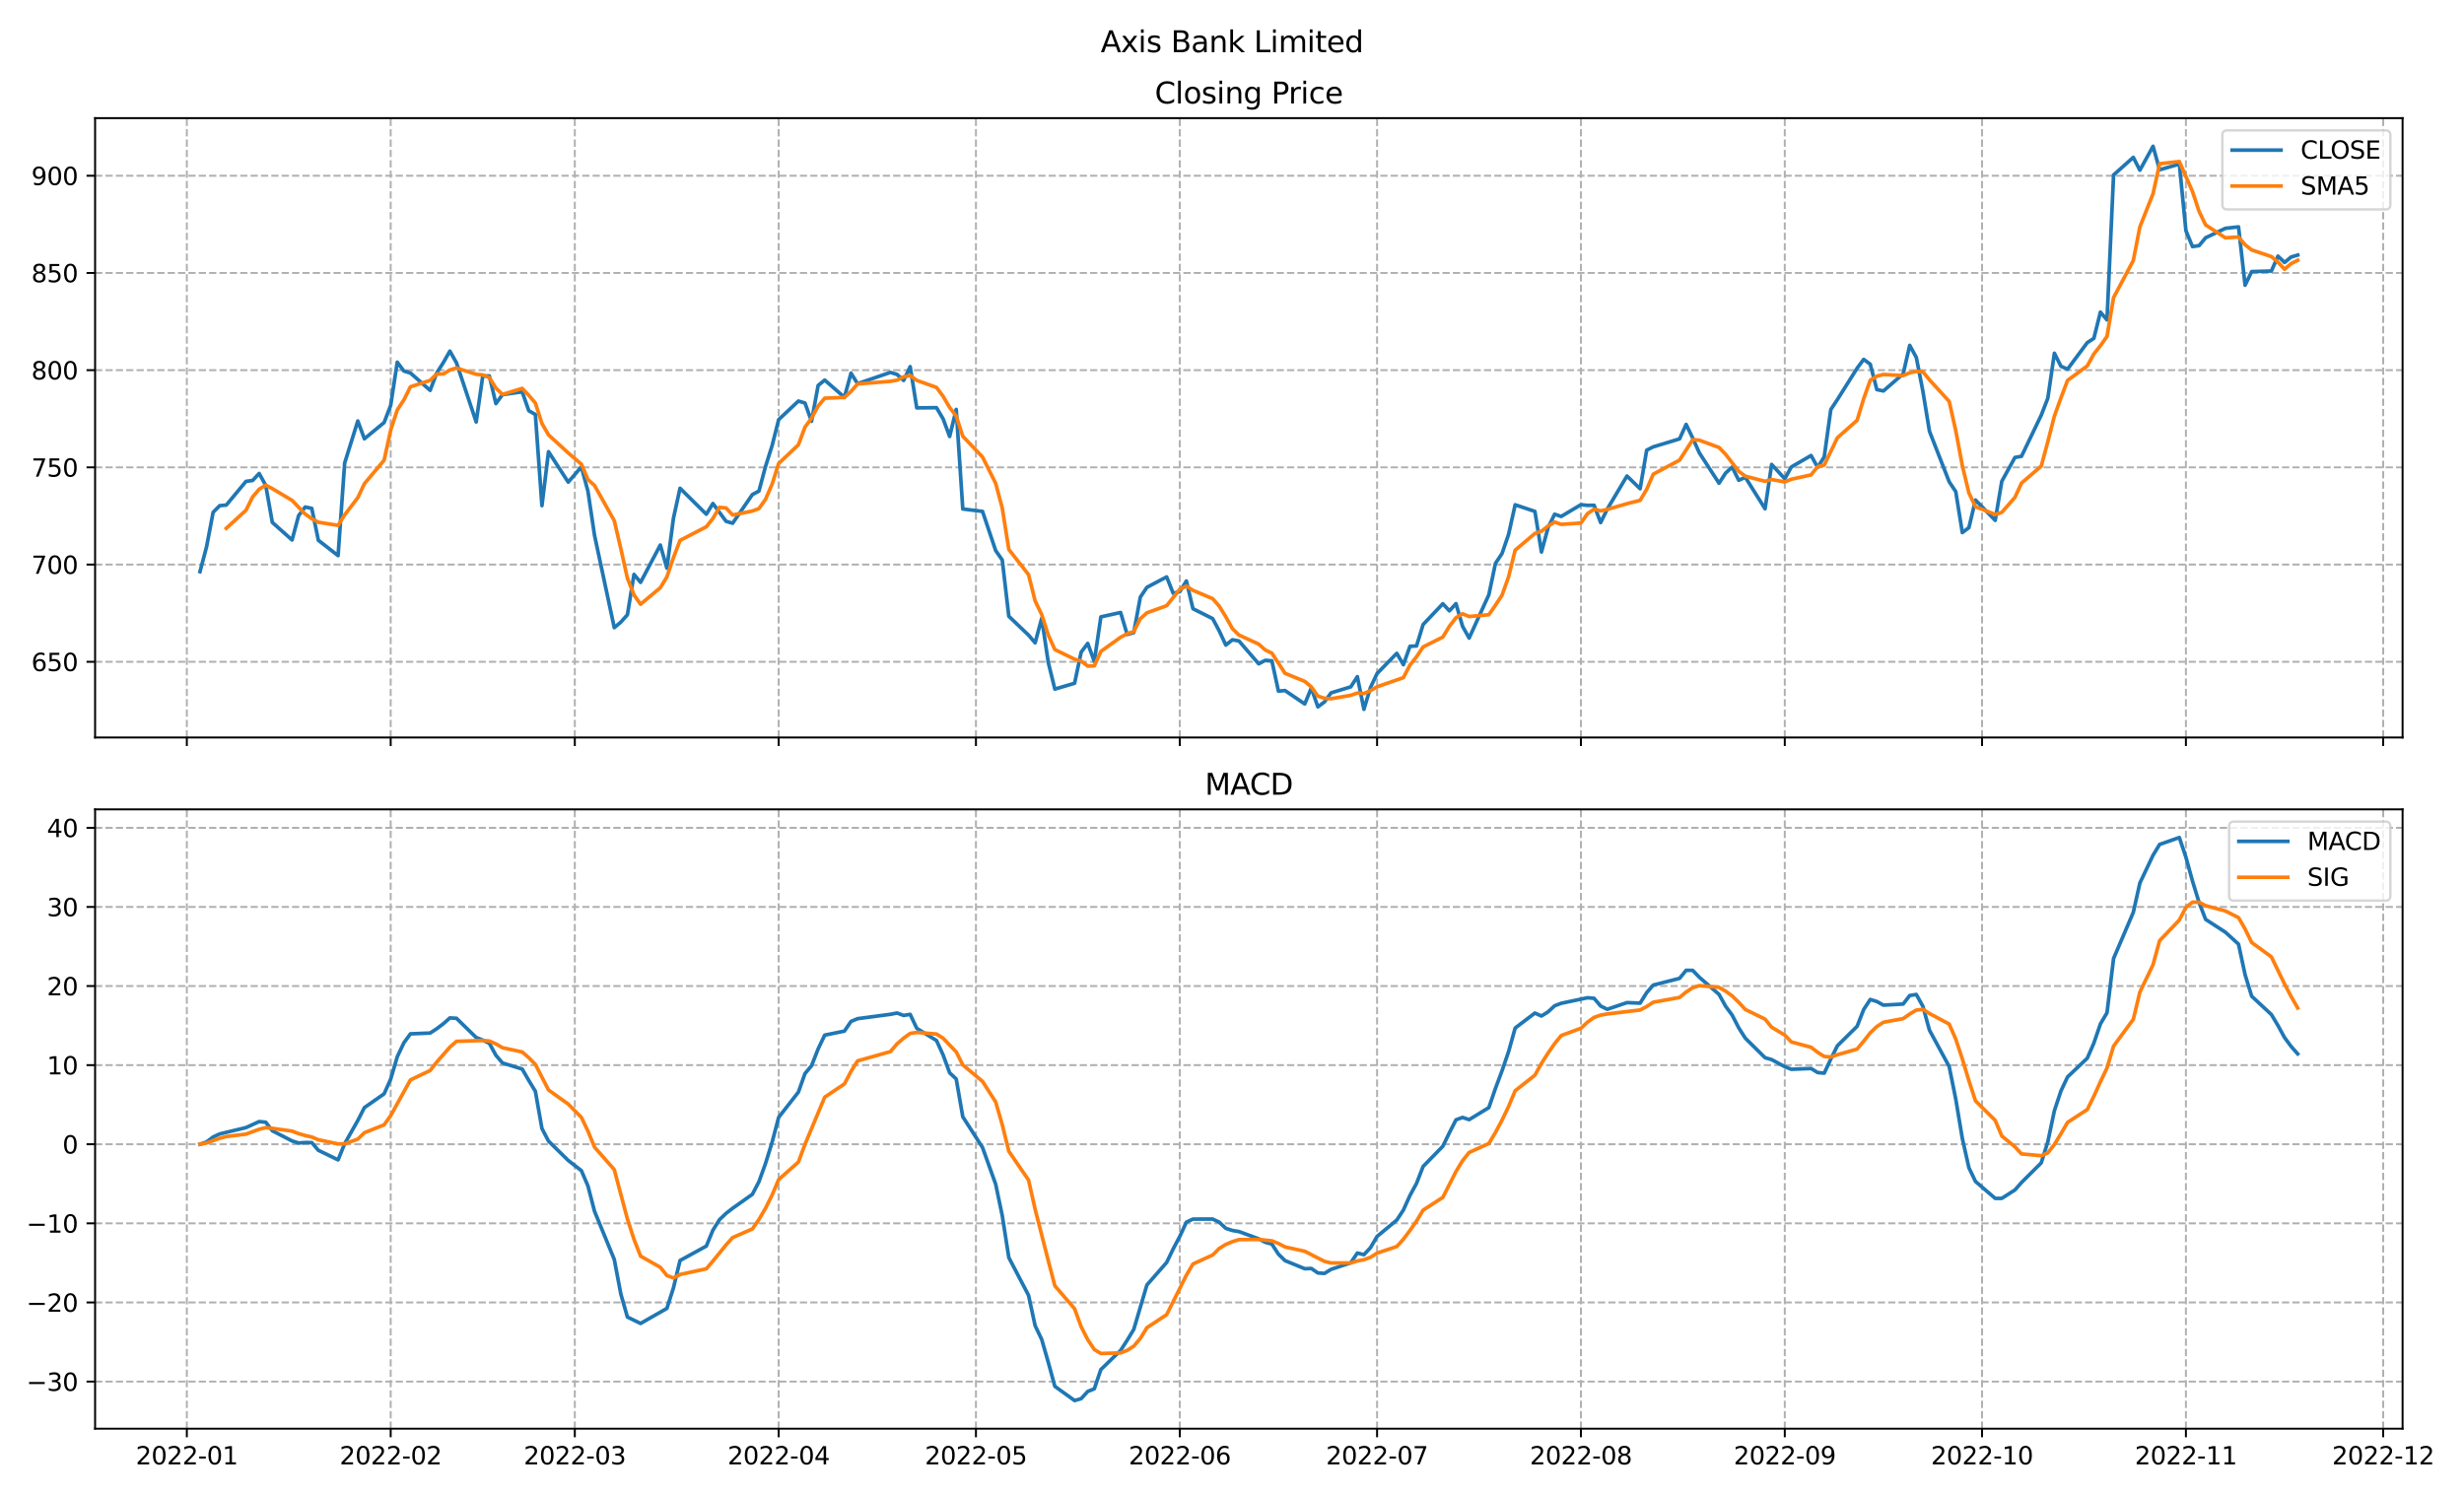 <?xml version="1.0" encoding="utf-8" standalone="no"?>
<!DOCTYPE svg PUBLIC "-//W3C//DTD SVG 1.1//EN"
  "http://www.w3.org/Graphics/SVG/1.1/DTD/svg11.dtd">
<svg xmlns:xlink="http://www.w3.org/1999/xlink" width="1008pt" height="612pt" viewBox="0 0 1008 612" xmlns="http://www.w3.org/2000/svg" version="1.1">
 <defs>
  <style type="text/css">*{stroke-linejoin: round; stroke-linecap: butt}</style>
 </defs>
 <g id="figure_1">
  <g id="patch_1">
   <path d="M 0 612 
L 1008 612 
L 1008 0 
L 0 0 
z
" style="fill: #ffffff"/>
  </g>
  <g id="axes_1">
   <g id="patch_2">
    <path d="M 38.905 301.718 
L 982.876 301.718 
L 982.876 48.332 
L 38.905 48.332 
z
" style="fill: #ffffff"/>
   </g>
   <g id="matplotlib.axis_1">
    <g id="xtick_1">
     <g id="line2d_1">
      <path d="M 76.432 301.718 
L 76.432 48.332 
" clip-path="url(#pdb7f258f68)" style="fill: none; stroke-dasharray: 2.96,1.28; stroke-dashoffset: 0; stroke: #b0b0b0; stroke-width: 0.8"/>
     </g>
     <g id="line2d_2">
      <defs>
       <path id="m02fe1608f6" d="M 0 0 
L 0 3.5 
" style="stroke: #000000; stroke-width: 0.8"/>
      </defs>
      <g>
       <use xlink:href="#m02fe1608f6" x="76.432" y="301.718" style="stroke: #000000; stroke-width: 0.8"/>
      </g>
     </g>
    </g>
    <g id="xtick_2">
     <g id="line2d_3">
      <path d="M 159.827 301.718 
L 159.827 48.332 
" clip-path="url(#pdb7f258f68)" style="fill: none; stroke-dasharray: 2.96,1.28; stroke-dashoffset: 0; stroke: #b0b0b0; stroke-width: 0.8"/>
     </g>
     <g id="line2d_4">
      <g>
       <use xlink:href="#m02fe1608f6" x="159.827" y="301.718" style="stroke: #000000; stroke-width: 0.8"/>
      </g>
     </g>
    </g>
    <g id="xtick_3">
     <g id="line2d_5">
      <path d="M 235.151 301.718 
L 235.151 48.332 
" clip-path="url(#pdb7f258f68)" style="fill: none; stroke-dasharray: 2.96,1.28; stroke-dashoffset: 0; stroke: #b0b0b0; stroke-width: 0.8"/>
     </g>
     <g id="line2d_6">
      <g>
       <use xlink:href="#m02fe1608f6" x="235.151" y="301.718" style="stroke: #000000; stroke-width: 0.8"/>
      </g>
     </g>
    </g>
    <g id="xtick_4">
     <g id="line2d_7">
      <path d="M 318.545 301.718 
L 318.545 48.332 
" clip-path="url(#pdb7f258f68)" style="fill: none; stroke-dasharray: 2.96,1.28; stroke-dashoffset: 0; stroke: #b0b0b0; stroke-width: 0.8"/>
     </g>
     <g id="line2d_8">
      <g>
       <use xlink:href="#m02fe1608f6" x="318.545" y="301.718" style="stroke: #000000; stroke-width: 0.8"/>
      </g>
     </g>
    </g>
    <g id="xtick_5">
     <g id="line2d_9">
      <path d="M 399.249 301.718 
L 399.249 48.332 
" clip-path="url(#pdb7f258f68)" style="fill: none; stroke-dasharray: 2.96,1.28; stroke-dashoffset: 0; stroke: #b0b0b0; stroke-width: 0.8"/>
     </g>
     <g id="line2d_10">
      <g>
       <use xlink:href="#m02fe1608f6" x="399.249" y="301.718" style="stroke: #000000; stroke-width: 0.8"/>
      </g>
     </g>
    </g>
    <g id="xtick_6">
     <g id="line2d_11">
      <path d="M 482.644 301.718 
L 482.644 48.332 
" clip-path="url(#pdb7f258f68)" style="fill: none; stroke-dasharray: 2.96,1.28; stroke-dashoffset: 0; stroke: #b0b0b0; stroke-width: 0.8"/>
     </g>
     <g id="line2d_12">
      <g>
       <use xlink:href="#m02fe1608f6" x="482.644" y="301.718" style="stroke: #000000; stroke-width: 0.8"/>
      </g>
     </g>
    </g>
    <g id="xtick_7">
     <g id="line2d_13">
      <path d="M 563.348 301.718 
L 563.348 48.332 
" clip-path="url(#pdb7f258f68)" style="fill: none; stroke-dasharray: 2.96,1.28; stroke-dashoffset: 0; stroke: #b0b0b0; stroke-width: 0.8"/>
     </g>
     <g id="line2d_14">
      <g>
       <use xlink:href="#m02fe1608f6" x="563.348" y="301.718" style="stroke: #000000; stroke-width: 0.8"/>
      </g>
     </g>
    </g>
    <g id="xtick_8">
     <g id="line2d_15">
      <path d="M 646.743 301.718 
L 646.743 48.332 
" clip-path="url(#pdb7f258f68)" style="fill: none; stroke-dasharray: 2.96,1.28; stroke-dashoffset: 0; stroke: #b0b0b0; stroke-width: 0.8"/>
     </g>
     <g id="line2d_16">
      <g>
       <use xlink:href="#m02fe1608f6" x="646.743" y="301.718" style="stroke: #000000; stroke-width: 0.8"/>
      </g>
     </g>
    </g>
    <g id="xtick_9">
     <g id="line2d_17">
      <path d="M 730.137 301.718 
L 730.137 48.332 
" clip-path="url(#pdb7f258f68)" style="fill: none; stroke-dasharray: 2.96,1.28; stroke-dashoffset: 0; stroke: #b0b0b0; stroke-width: 0.8"/>
     </g>
     <g id="line2d_18">
      <g>
       <use xlink:href="#m02fe1608f6" x="730.137" y="301.718" style="stroke: #000000; stroke-width: 0.8"/>
      </g>
     </g>
    </g>
    <g id="xtick_10">
     <g id="line2d_19">
      <path d="M 810.841 301.718 
L 810.841 48.332 
" clip-path="url(#pdb7f258f68)" style="fill: none; stroke-dasharray: 2.96,1.28; stroke-dashoffset: 0; stroke: #b0b0b0; stroke-width: 0.8"/>
     </g>
     <g id="line2d_20">
      <g>
       <use xlink:href="#m02fe1608f6" x="810.841" y="301.718" style="stroke: #000000; stroke-width: 0.8"/>
      </g>
     </g>
    </g>
    <g id="xtick_11">
     <g id="line2d_21">
      <path d="M 894.236 301.718 
L 894.236 48.332 
" clip-path="url(#pdb7f258f68)" style="fill: none; stroke-dasharray: 2.96,1.28; stroke-dashoffset: 0; stroke: #b0b0b0; stroke-width: 0.8"/>
     </g>
     <g id="line2d_22">
      <g>
       <use xlink:href="#m02fe1608f6" x="894.236" y="301.718" style="stroke: #000000; stroke-width: 0.8"/>
      </g>
     </g>
    </g>
    <g id="xtick_12">
     <g id="line2d_23">
      <path d="M 974.94 301.718 
L 974.94 48.332 
" clip-path="url(#pdb7f258f68)" style="fill: none; stroke-dasharray: 2.96,1.28; stroke-dashoffset: 0; stroke: #b0b0b0; stroke-width: 0.8"/>
     </g>
     <g id="line2d_24">
      <g>
       <use xlink:href="#m02fe1608f6" x="974.94" y="301.718" style="stroke: #000000; stroke-width: 0.8"/>
      </g>
     </g>
    </g>
   </g>
   <g id="matplotlib.axis_2">
    <g id="ytick_1">
     <g id="line2d_25">
      <path d="M 38.905 270.752 
L 982.876 270.752 
" clip-path="url(#pdb7f258f68)" style="fill: none; stroke-dasharray: 2.96,1.28; stroke-dashoffset: 0; stroke: #b0b0b0; stroke-width: 0.8"/>
     </g>
     <g id="line2d_26">
      <defs>
       <path id="mdc6619e508" d="M 0 0 
L -3.5 0 
" style="stroke: #000000; stroke-width: 0.8"/>
      </defs>
      <g>
       <use xlink:href="#mdc6619e508" x="38.905" y="270.752" style="stroke: #000000; stroke-width: 0.8"/>
      </g>
     </g>
     <g id="text_1">
      <!-- 650 -->
      <g transform="translate(12.817 274.552)scale(0.1 -0.1)">
       <defs>
        <path id="DejaVuSans-36" d="M 2113 2584 
Q 1688 2584 1439 2293 
Q 1191 2003 1191 1497 
Q 1191 994 1439 701 
Q 1688 409 2113 409 
Q 2538 409 2786 701 
Q 3034 994 3034 1497 
Q 3034 2003 2786 2293 
Q 2538 2584 2113 2584 
z
M 3366 4563 
L 3366 3988 
Q 3128 4100 2886 4159 
Q 2644 4219 2406 4219 
Q 1781 4219 1451 3797 
Q 1122 3375 1075 2522 
Q 1259 2794 1537 2939 
Q 1816 3084 2150 3084 
Q 2853 3084 3261 2657 
Q 3669 2231 3669 1497 
Q 3669 778 3244 343 
Q 2819 -91 2113 -91 
Q 1303 -91 875 529 
Q 447 1150 447 2328 
Q 447 3434 972 4092 
Q 1497 4750 2381 4750 
Q 2619 4750 2861 4703 
Q 3103 4656 3366 4563 
z
" transform="scale(0.016)"/>
        <path id="DejaVuSans-35" d="M 691 4666 
L 3169 4666 
L 3169 4134 
L 1269 4134 
L 1269 2991 
Q 1406 3038 1543 3061 
Q 1681 3084 1819 3084 
Q 2600 3084 3056 2656 
Q 3513 2228 3513 1497 
Q 3513 744 3044 326 
Q 2575 -91 1722 -91 
Q 1428 -91 1123 -41 
Q 819 9 494 109 
L 494 744 
Q 775 591 1075 516 
Q 1375 441 1709 441 
Q 2250 441 2565 725 
Q 2881 1009 2881 1497 
Q 2881 1984 2565 2268 
Q 2250 2553 1709 2553 
Q 1456 2553 1204 2497 
Q 953 2441 691 2322 
L 691 4666 
z
" transform="scale(0.016)"/>
        <path id="DejaVuSans-30" d="M 2034 4250 
Q 1547 4250 1301 3770 
Q 1056 3291 1056 2328 
Q 1056 1369 1301 889 
Q 1547 409 2034 409 
Q 2525 409 2770 889 
Q 3016 1369 3016 2328 
Q 3016 3291 2770 3770 
Q 2525 4250 2034 4250 
z
M 2034 4750 
Q 2819 4750 3233 4129 
Q 3647 3509 3647 2328 
Q 3647 1150 3233 529 
Q 2819 -91 2034 -91 
Q 1250 -91 836 529 
Q 422 1150 422 2328 
Q 422 3509 836 4129 
Q 1250 4750 2034 4750 
z
" transform="scale(0.016)"/>
       </defs>
       <use xlink:href="#DejaVuSans-36"/>
       <use xlink:href="#DejaVuSans-35" x="63.623"/>
       <use xlink:href="#DejaVuSans-30" x="127.246"/>
      </g>
     </g>
    </g>
    <g id="ytick_2">
     <g id="line2d_27">
      <path d="M 38.905 230.982 
L 982.876 230.982 
" clip-path="url(#pdb7f258f68)" style="fill: none; stroke-dasharray: 2.96,1.28; stroke-dashoffset: 0; stroke: #b0b0b0; stroke-width: 0.8"/>
     </g>
     <g id="line2d_28">
      <g>
       <use xlink:href="#mdc6619e508" x="38.905" y="230.982" style="stroke: #000000; stroke-width: 0.8"/>
      </g>
     </g>
     <g id="text_2">
      <!-- 700 -->
      <g transform="translate(12.817 234.781)scale(0.1 -0.1)">
       <defs>
        <path id="DejaVuSans-37" d="M 525 4666 
L 3525 4666 
L 3525 4397 
L 1831 0 
L 1172 0 
L 2766 4134 
L 525 4134 
L 525 4666 
z
" transform="scale(0.016)"/>
       </defs>
       <use xlink:href="#DejaVuSans-37"/>
       <use xlink:href="#DejaVuSans-30" x="63.623"/>
       <use xlink:href="#DejaVuSans-30" x="127.246"/>
      </g>
     </g>
    </g>
    <g id="ytick_3">
     <g id="line2d_29">
      <path d="M 38.905 191.211 
L 982.876 191.211 
" clip-path="url(#pdb7f258f68)" style="fill: none; stroke-dasharray: 2.96,1.28; stroke-dashoffset: 0; stroke: #b0b0b0; stroke-width: 0.8"/>
     </g>
     <g id="line2d_30">
      <g>
       <use xlink:href="#mdc6619e508" x="38.905" y="191.211" style="stroke: #000000; stroke-width: 0.8"/>
      </g>
     </g>
     <g id="text_3">
      <!-- 750 -->
      <g transform="translate(12.817 195.011)scale(0.1 -0.1)">
       <use xlink:href="#DejaVuSans-37"/>
       <use xlink:href="#DejaVuSans-35" x="63.623"/>
       <use xlink:href="#DejaVuSans-30" x="127.246"/>
      </g>
     </g>
    </g>
    <g id="ytick_4">
     <g id="line2d_31">
      <path d="M 38.905 151.441 
L 982.876 151.441 
" clip-path="url(#pdb7f258f68)" style="fill: none; stroke-dasharray: 2.96,1.28; stroke-dashoffset: 0; stroke: #b0b0b0; stroke-width: 0.8"/>
     </g>
     <g id="line2d_32">
      <g>
       <use xlink:href="#mdc6619e508" x="38.905" y="151.441" style="stroke: #000000; stroke-width: 0.8"/>
      </g>
     </g>
     <g id="text_4">
      <!-- 800 -->
      <g transform="translate(12.817 155.24)scale(0.1 -0.1)">
       <defs>
        <path id="DejaVuSans-38" d="M 2034 2216 
Q 1584 2216 1326 1975 
Q 1069 1734 1069 1313 
Q 1069 891 1326 650 
Q 1584 409 2034 409 
Q 2484 409 2743 651 
Q 3003 894 3003 1313 
Q 3003 1734 2745 1975 
Q 2488 2216 2034 2216 
z
M 1403 2484 
Q 997 2584 770 2862 
Q 544 3141 544 3541 
Q 544 4100 942 4425 
Q 1341 4750 2034 4750 
Q 2731 4750 3128 4425 
Q 3525 4100 3525 3541 
Q 3525 3141 3298 2862 
Q 3072 2584 2669 2484 
Q 3125 2378 3379 2068 
Q 3634 1759 3634 1313 
Q 3634 634 3220 271 
Q 2806 -91 2034 -91 
Q 1263 -91 848 271 
Q 434 634 434 1313 
Q 434 1759 690 2068 
Q 947 2378 1403 2484 
z
M 1172 3481 
Q 1172 3119 1398 2916 
Q 1625 2713 2034 2713 
Q 2441 2713 2670 2916 
Q 2900 3119 2900 3481 
Q 2900 3844 2670 4047 
Q 2441 4250 2034 4250 
Q 1625 4250 1398 4047 
Q 1172 3844 1172 3481 
z
" transform="scale(0.016)"/>
       </defs>
       <use xlink:href="#DejaVuSans-38"/>
       <use xlink:href="#DejaVuSans-30" x="63.623"/>
       <use xlink:href="#DejaVuSans-30" x="127.246"/>
      </g>
     </g>
    </g>
    <g id="ytick_5">
     <g id="line2d_33">
      <path d="M 38.905 111.67 
L 982.876 111.67 
" clip-path="url(#pdb7f258f68)" style="fill: none; stroke-dasharray: 2.96,1.28; stroke-dashoffset: 0; stroke: #b0b0b0; stroke-width: 0.8"/>
     </g>
     <g id="line2d_34">
      <g>
       <use xlink:href="#mdc6619e508" x="38.905" y="111.67" style="stroke: #000000; stroke-width: 0.8"/>
      </g>
     </g>
     <g id="text_5">
      <!-- 850 -->
      <g transform="translate(12.817 115.47)scale(0.1 -0.1)">
       <use xlink:href="#DejaVuSans-38"/>
       <use xlink:href="#DejaVuSans-35" x="63.623"/>
       <use xlink:href="#DejaVuSans-30" x="127.246"/>
      </g>
     </g>
    </g>
    <g id="ytick_6">
     <g id="line2d_35">
      <path d="M 38.905 71.9 
L 982.876 71.9 
" clip-path="url(#pdb7f258f68)" style="fill: none; stroke-dasharray: 2.96,1.28; stroke-dashoffset: 0; stroke: #b0b0b0; stroke-width: 0.8"/>
     </g>
     <g id="line2d_36">
      <g>
       <use xlink:href="#mdc6619e508" x="38.905" y="71.9" style="stroke: #000000; stroke-width: 0.8"/>
      </g>
     </g>
     <g id="text_6">
      <!-- 900 -->
      <g transform="translate(12.817 75.699)scale(0.1 -0.1)">
       <defs>
        <path id="DejaVuSans-39" d="M 703 97 
L 703 672 
Q 941 559 1184 500 
Q 1428 441 1663 441 
Q 2288 441 2617 861 
Q 2947 1281 2994 2138 
Q 2813 1869 2534 1725 
Q 2256 1581 1919 1581 
Q 1219 1581 811 2004 
Q 403 2428 403 3163 
Q 403 3881 828 4315 
Q 1253 4750 1959 4750 
Q 2769 4750 3195 4129 
Q 3622 3509 3622 2328 
Q 3622 1225 3098 567 
Q 2575 -91 1691 -91 
Q 1453 -91 1209 -44 
Q 966 3 703 97 
z
M 1959 2075 
Q 2384 2075 2632 2365 
Q 2881 2656 2881 3163 
Q 2881 3666 2632 3958 
Q 2384 4250 1959 4250 
Q 1534 4250 1286 3958 
Q 1038 3666 1038 3163 
Q 1038 2656 1286 2365 
Q 1534 2075 1959 2075 
z
" transform="scale(0.016)"/>
       </defs>
       <use xlink:href="#DejaVuSans-39"/>
       <use xlink:href="#DejaVuSans-30" x="63.623"/>
       <use xlink:href="#DejaVuSans-30" x="127.246"/>
      </g>
     </g>
    </g>
   </g>
   <g id="line2d_37">
    <path d="M 81.812 233.885 
L 84.503 223.704 
L 87.193 209.585 
L 89.883 206.881 
L 92.573 206.642 
L 100.643 196.938 
L 103.334 196.58 
L 106.024 193.717 
L 108.714 198.609 
L 111.404 213.722 
L 119.474 220.92 
L 122.165 210.938 
L 124.855 207.438 
L 127.545 207.995 
L 130.235 221.039 
L 138.305 227.323 
L 140.996 189.462 
L 146.376 172.241 
L 149.066 179.519 
L 157.137 172.877 
L 159.827 165.838 
L 162.517 148.18 
L 165.207 151.799 
L 167.897 152.594 
L 175.968 159.713 
L 178.658 152.594 
L 181.348 148.379 
L 184.038 143.646 
L 186.728 148.418 
L 194.799 172.639 
L 197.489 153.867 
L 200.179 153.787 
L 202.869 165.122 
L 205.559 161.463 
L 213.63 160.31 
L 216.32 168.025 
L 219.01 169.576 
L 221.7 206.881 
L 224.39 184.808 
L 232.461 197.257 
L 237.841 191.013 
L 240.531 201.035 
L 243.221 219.051 
L 251.292 256.793 
L 253.982 254.526 
L 256.672 251.504 
L 259.362 234.999 
L 262.052 238.26 
L 270.123 222.988 
L 272.813 232.453 
L 275.503 212.011 
L 278.193 199.762 
L 288.954 210.381 
L 291.644 206.006 
L 297.024 213.284 
L 299.714 214.079 
L 307.785 202.347 
L 310.475 200.915 
L 313.165 190.854 
L 315.855 182.343 
L 318.545 171.684 
L 326.616 164.088 
L 329.306 164.883 
L 331.996 172.36 
L 334.686 157.725 
L 337.376 155.498 
L 345.447 162.537 
L 348.137 152.674 
L 350.827 156.969 
L 364.278 152.356 
L 366.968 153.191 
L 369.658 155.657 
L 372.348 150.009 
L 375.038 166.872 
L 383.109 166.792 
L 385.799 171.326 
L 388.489 178.564 
L 391.179 167.508 
L 393.869 208.233 
L 401.94 209.227 
L 407.32 225.255 
L 410.01 229.113 
L 412.7 252.14 
L 420.771 259.855 
L 423.461 262.997 
L 426.151 252.975 
L 428.841 271.031 
L 431.531 281.928 
L 439.602 279.542 
L 442.292 266.815 
L 444.982 263.236 
L 447.672 270.593 
L 450.362 252.379 
L 458.433 250.589 
L 461.123 259.577 
L 463.813 258.821 
L 466.503 244.305 
L 469.193 240.288 
L 477.264 236.033 
L 479.954 242.754 
L 482.644 242.078 
L 485.334 237.703 
L 488.024 249.038 
L 496.095 253.094 
L 498.785 258.145 
L 501.475 263.912 
L 504.165 261.764 
L 506.855 262.242 
L 514.926 271.588 
L 517.616 270.156 
L 520.306 270.355 
L 522.996 282.763 
L 525.686 282.525 
L 533.757 288.013 
L 536.447 281.491 
L 539.137 289.206 
L 541.827 287.178 
L 544.517 283.479 
L 552.588 281.013 
L 555.278 276.837 
L 557.968 290.2 
L 560.658 281.252 
L 563.348 275.565 
L 571.419 267.292 
L 574.109 271.946 
L 576.799 264.429 
L 579.489 264.27 
L 582.179 255.52 
L 590.25 247.009 
L 592.94 249.913 
L 595.63 246.97 
L 598.32 256.236 
L 601.01 261.048 
L 609.081 243.311 
L 611.771 230.505 
L 614.461 226.448 
L 617.151 218.613 
L 619.841 206.523 
L 627.912 209.227 
L 630.602 225.852 
L 633.292 215.909 
L 635.982 210.381 
L 638.672 211.296 
L 646.743 206.483 
L 649.433 206.762 
L 652.123 206.722 
L 654.813 213.801 
L 657.503 208.313 
L 665.574 194.751 
L 670.954 199.961 
L 673.644 184.172 
L 676.334 182.82 
L 687.095 179.559 
L 689.785 173.633 
L 692.475 179.241 
L 695.165 185.246 
L 703.236 197.694 
L 705.926 193.558 
L 708.616 191.092 
L 711.306 196.501 
L 713.996 195.268 
L 722.067 208.154 
L 724.757 190.018 
L 730.137 195.865 
L 732.827 191.052 
L 740.898 186.359 
L 743.588 191.211 
L 746.278 186.916 
L 748.968 167.548 
L 751.658 163.491 
L 759.729 150.646 
L 762.419 147.026 
L 765.109 149.015 
L 767.799 159.395 
L 770.489 159.952 
L 778.56 152.952 
L 781.25 141.299 
L 783.94 146.231 
L 786.63 160.031 
L 789.32 176.417 
L 797.391 197.097 
L 800.081 201.154 
L 802.771 217.897 
L 805.461 215.869 
L 808.151 204.574 
L 816.222 212.886 
L 818.912 196.938 
L 824.292 187.155 
L 826.982 186.678 
L 835.053 169.855 
L 837.743 162.935 
L 840.433 144.521 
L 843.123 149.85 
L 845.813 151.043 
L 853.884 140.186 
L 856.574 138.436 
L 859.264 127.698 
L 861.954 130.88 
L 864.644 71.582 
L 872.715 64.383 
L 875.405 69.633 
L 880.785 59.849 
L 883.475 69.474 
L 891.546 67.127 
L 894.236 94.37 
L 896.926 100.893 
L 899.616 100.495 
L 902.306 97.273 
L 910.377 93.416 
L 915.757 92.819 
L 918.447 116.681 
L 921.137 111.114 
L 929.208 110.875 
L 931.898 104.79 
L 934.588 107.375 
L 937.278 105.148 
L 939.968 104.353 
L 939.968 104.353 
" clip-path="url(#pdb7f258f68)" style="fill: none; stroke: #1f77b4; stroke-width: 1.5; stroke-linecap: square"/>
   </g>
   <g id="line2d_38">
    <path d="M 92.573 216.14 
L 100.643 208.75 
L 103.334 203.326 
L 106.024 200.152 
L 108.714 198.497 
L 111.404 199.913 
L 119.474 204.71 
L 124.855 210.325 
L 127.545 212.202 
L 130.235 213.666 
L 138.305 214.946 
L 140.996 210.651 
L 146.376 203.612 
L 149.066 197.917 
L 157.137 188.284 
L 159.827 175.987 
L 162.517 167.731 
L 165.207 163.643 
L 167.897 158.258 
L 175.968 155.625 
L 178.658 152.976 
L 181.348 153.016 
L 184.038 151.385 
L 186.728 150.55 
L 194.799 153.135 
L 197.489 153.39 
L 200.179 154.471 
L 202.869 158.767 
L 205.559 161.376 
L 213.63 158.91 
L 216.32 161.741 
L 219.01 164.899 
L 221.7 173.251 
L 224.39 177.92 
L 232.461 185.31 
L 237.841 189.907 
L 240.531 196.199 
L 243.221 198.633 
L 251.292 213.03 
L 253.982 224.483 
L 256.672 236.582 
L 259.362 243.374 
L 262.052 247.216 
L 270.123 240.455 
L 272.813 236.041 
L 275.503 228.142 
L 278.193 221.095 
L 288.954 215.519 
L 291.644 212.123 
L 294.334 207.573 
L 297.024 207.828 
L 299.714 210.691 
L 307.785 209.084 
L 310.475 208.066 
L 313.165 204.296 
L 315.855 198.108 
L 318.545 189.629 
L 326.616 181.977 
L 329.306 174.77 
L 331.996 171.072 
L 334.686 166.148 
L 337.376 162.911 
L 345.447 162.601 
L 348.137 160.159 
L 350.827 157.08 
L 364.278 156.007 
L 366.968 155.545 
L 369.658 154.169 
L 372.348 153.636 
L 375.038 155.617 
L 383.109 158.504 
L 385.799 162.131 
L 388.489 166.713 
L 391.179 170.213 
L 393.869 178.485 
L 401.94 186.972 
L 407.32 197.758 
L 410.01 207.867 
L 412.7 224.794 
L 420.771 235.118 
L 423.461 245.872 
L 426.151 251.416 
L 428.841 259.8 
L 431.531 265.757 
L 439.602 269.695 
L 442.292 270.458 
L 444.982 272.51 
L 447.672 272.423 
L 450.362 266.513 
L 458.433 260.722 
L 461.123 259.275 
L 463.813 258.392 
L 466.503 253.134 
L 469.193 250.716 
L 477.264 247.805 
L 482.644 241.092 
L 485.334 239.771 
L 488.024 241.521 
L 496.095 244.933 
L 498.785 248.012 
L 501.475 252.379 
L 504.165 257.191 
L 506.855 259.832 
L 514.926 263.53 
L 517.616 265.932 
L 520.306 267.221 
L 525.686 275.477 
L 533.757 278.762 
L 536.447 281.029 
L 539.137 284.799 
L 541.827 285.682 
L 544.517 285.873 
L 552.588 284.473 
L 555.278 283.543 
L 557.968 283.742 
L 560.658 282.556 
L 563.348 280.974 
L 574.109 277.251 
L 576.799 272.097 
L 579.489 268.7 
L 582.179 264.691 
L 590.25 260.635 
L 592.94 256.228 
L 595.63 252.736 
L 598.32 251.13 
L 601.01 252.235 
L 609.081 251.496 
L 611.771 247.614 
L 614.461 243.51 
L 617.151 235.985 
L 619.841 225.08 
L 627.912 218.263 
L 630.602 217.333 
L 633.292 215.225 
L 635.982 213.578 
L 638.672 214.533 
L 646.743 213.984 
L 649.433 210.166 
L 652.123 208.329 
L 654.813 209.013 
L 657.503 208.416 
L 665.574 206.07 
L 670.954 204.71 
L 673.644 200.2 
L 676.334 194.003 
L 687.095 188.253 
L 692.475 179.885 
L 695.165 180.1 
L 703.236 183.074 
L 705.926 185.874 
L 711.306 192.818 
L 713.996 194.823 
L 722.067 196.915 
L 724.757 196.207 
L 730.137 197.161 
L 732.827 196.071 
L 740.898 194.29 
L 743.588 190.901 
L 746.278 190.281 
L 751.658 179.105 
L 759.729 171.963 
L 762.419 163.126 
L 765.109 155.545 
L 767.799 153.915 
L 770.489 153.207 
L 778.56 153.668 
L 781.25 152.523 
L 783.94 151.966 
L 786.63 152.093 
L 789.32 155.386 
L 797.391 164.215 
L 800.081 176.186 
L 802.771 190.519 
L 805.461 201.687 
L 808.151 207.319 
L 816.222 210.476 
L 818.912 209.633 
L 824.292 203.485 
L 826.982 197.646 
L 835.053 190.702 
L 837.743 180.712 
L 840.433 170.229 
L 843.123 162.768 
L 845.813 155.641 
L 853.884 149.707 
L 856.574 144.807 
L 859.264 141.443 
L 861.954 137.649 
L 864.644 121.756 
L 872.715 106.596 
L 875.405 92.835 
L 880.785 79.265 
L 883.475 66.984 
L 891.546 66.093 
L 896.926 78.343 
L 899.616 86.472 
L 902.306 92.032 
L 910.377 97.289 
L 915.757 96.979 
L 918.447 100.137 
L 921.137 102.261 
L 929.208 104.981 
L 931.898 107.256 
L 934.588 110.167 
L 937.278 107.86 
L 939.968 106.508 
L 939.968 106.508 
" clip-path="url(#pdb7f258f68)" style="fill: none; stroke: #ff7f0e; stroke-width: 1.5; stroke-linecap: square"/>
   </g>
   <g id="patch_3">
    <path d="M 38.905 301.718 
L 38.905 48.332 
" style="fill: none; stroke: #000000; stroke-width: 0.8; stroke-linejoin: miter; stroke-linecap: square"/>
   </g>
   <g id="patch_4">
    <path d="M 982.876 301.718 
L 982.876 48.332 
" style="fill: none; stroke: #000000; stroke-width: 0.8; stroke-linejoin: miter; stroke-linecap: square"/>
   </g>
   <g id="patch_5">
    <path d="M 38.905 301.718 
L 982.876 301.718 
" style="fill: none; stroke: #000000; stroke-width: 0.8; stroke-linejoin: miter; stroke-linecap: square"/>
   </g>
   <g id="patch_6">
    <path d="M 38.905 48.332 
L 982.876 48.332 
" style="fill: none; stroke: #000000; stroke-width: 0.8; stroke-linejoin: miter; stroke-linecap: square"/>
   </g>
   <g id="text_7">
    <!-- Closing Price -->
    <g transform="translate(472.414 42.332)scale(0.12 -0.12)">
     <defs>
      <path id="DejaVuSans-43" d="M 4122 4306 
L 4122 3641 
Q 3803 3938 3442 4084 
Q 3081 4231 2675 4231 
Q 1875 4231 1450 3742 
Q 1025 3253 1025 2328 
Q 1025 1406 1450 917 
Q 1875 428 2675 428 
Q 3081 428 3442 575 
Q 3803 722 4122 1019 
L 4122 359 
Q 3791 134 3420 21 
Q 3050 -91 2638 -91 
Q 1578 -91 968 557 
Q 359 1206 359 2328 
Q 359 3453 968 4101 
Q 1578 4750 2638 4750 
Q 3056 4750 3426 4639 
Q 3797 4528 4122 4306 
z
" transform="scale(0.016)"/>
      <path id="DejaVuSans-6c" d="M 603 4863 
L 1178 4863 
L 1178 0 
L 603 0 
L 603 4863 
z
" transform="scale(0.016)"/>
      <path id="DejaVuSans-6f" d="M 1959 3097 
Q 1497 3097 1228 2736 
Q 959 2375 959 1747 
Q 959 1119 1226 758 
Q 1494 397 1959 397 
Q 2419 397 2687 759 
Q 2956 1122 2956 1747 
Q 2956 2369 2687 2733 
Q 2419 3097 1959 3097 
z
M 1959 3584 
Q 2709 3584 3137 3096 
Q 3566 2609 3566 1747 
Q 3566 888 3137 398 
Q 2709 -91 1959 -91 
Q 1206 -91 779 398 
Q 353 888 353 1747 
Q 353 2609 779 3096 
Q 1206 3584 1959 3584 
z
" transform="scale(0.016)"/>
      <path id="DejaVuSans-73" d="M 2834 3397 
L 2834 2853 
Q 2591 2978 2328 3040 
Q 2066 3103 1784 3103 
Q 1356 3103 1142 2972 
Q 928 2841 928 2578 
Q 928 2378 1081 2264 
Q 1234 2150 1697 2047 
L 1894 2003 
Q 2506 1872 2764 1633 
Q 3022 1394 3022 966 
Q 3022 478 2636 193 
Q 2250 -91 1575 -91 
Q 1294 -91 989 -36 
Q 684 19 347 128 
L 347 722 
Q 666 556 975 473 
Q 1284 391 1588 391 
Q 1994 391 2212 530 
Q 2431 669 2431 922 
Q 2431 1156 2273 1281 
Q 2116 1406 1581 1522 
L 1381 1569 
Q 847 1681 609 1914 
Q 372 2147 372 2553 
Q 372 3047 722 3315 
Q 1072 3584 1716 3584 
Q 2034 3584 2315 3537 
Q 2597 3491 2834 3397 
z
" transform="scale(0.016)"/>
      <path id="DejaVuSans-69" d="M 603 3500 
L 1178 3500 
L 1178 0 
L 603 0 
L 603 3500 
z
M 603 4863 
L 1178 4863 
L 1178 4134 
L 603 4134 
L 603 4863 
z
" transform="scale(0.016)"/>
      <path id="DejaVuSans-6e" d="M 3513 2113 
L 3513 0 
L 2938 0 
L 2938 2094 
Q 2938 2591 2744 2837 
Q 2550 3084 2163 3084 
Q 1697 3084 1428 2787 
Q 1159 2491 1159 1978 
L 1159 0 
L 581 0 
L 581 3500 
L 1159 3500 
L 1159 2956 
Q 1366 3272 1645 3428 
Q 1925 3584 2291 3584 
Q 2894 3584 3203 3211 
Q 3513 2838 3513 2113 
z
" transform="scale(0.016)"/>
      <path id="DejaVuSans-67" d="M 2906 1791 
Q 2906 2416 2648 2759 
Q 2391 3103 1925 3103 
Q 1463 3103 1205 2759 
Q 947 2416 947 1791 
Q 947 1169 1205 825 
Q 1463 481 1925 481 
Q 2391 481 2648 825 
Q 2906 1169 2906 1791 
z
M 3481 434 
Q 3481 -459 3084 -895 
Q 2688 -1331 1869 -1331 
Q 1566 -1331 1297 -1286 
Q 1028 -1241 775 -1147 
L 775 -588 
Q 1028 -725 1275 -790 
Q 1522 -856 1778 -856 
Q 2344 -856 2625 -561 
Q 2906 -266 2906 331 
L 2906 616 
Q 2728 306 2450 153 
Q 2172 0 1784 0 
Q 1141 0 747 490 
Q 353 981 353 1791 
Q 353 2603 747 3093 
Q 1141 3584 1784 3584 
Q 2172 3584 2450 3431 
Q 2728 3278 2906 2969 
L 2906 3500 
L 3481 3500 
L 3481 434 
z
" transform="scale(0.016)"/>
      <path id="DejaVuSans-20" transform="scale(0.016)"/>
      <path id="DejaVuSans-50" d="M 1259 4147 
L 1259 2394 
L 2053 2394 
Q 2494 2394 2734 2622 
Q 2975 2850 2975 3272 
Q 2975 3691 2734 3919 
Q 2494 4147 2053 4147 
L 1259 4147 
z
M 628 4666 
L 2053 4666 
Q 2838 4666 3239 4311 
Q 3641 3956 3641 3272 
Q 3641 2581 3239 2228 
Q 2838 1875 2053 1875 
L 1259 1875 
L 1259 0 
L 628 0 
L 628 4666 
z
" transform="scale(0.016)"/>
      <path id="DejaVuSans-72" d="M 2631 2963 
Q 2534 3019 2420 3045 
Q 2306 3072 2169 3072 
Q 1681 3072 1420 2755 
Q 1159 2438 1159 1844 
L 1159 0 
L 581 0 
L 581 3500 
L 1159 3500 
L 1159 2956 
Q 1341 3275 1631 3429 
Q 1922 3584 2338 3584 
Q 2397 3584 2469 3576 
Q 2541 3569 2628 3553 
L 2631 2963 
z
" transform="scale(0.016)"/>
      <path id="DejaVuSans-63" d="M 3122 3366 
L 3122 2828 
Q 2878 2963 2633 3030 
Q 2388 3097 2138 3097 
Q 1578 3097 1268 2742 
Q 959 2388 959 1747 
Q 959 1106 1268 751 
Q 1578 397 2138 397 
Q 2388 397 2633 464 
Q 2878 531 3122 666 
L 3122 134 
Q 2881 22 2623 -34 
Q 2366 -91 2075 -91 
Q 1284 -91 818 406 
Q 353 903 353 1747 
Q 353 2603 823 3093 
Q 1294 3584 2113 3584 
Q 2378 3584 2631 3529 
Q 2884 3475 3122 3366 
z
" transform="scale(0.016)"/>
      <path id="DejaVuSans-65" d="M 3597 1894 
L 3597 1613 
L 953 1613 
Q 991 1019 1311 708 
Q 1631 397 2203 397 
Q 2534 397 2845 478 
Q 3156 559 3463 722 
L 3463 178 
Q 3153 47 2828 -22 
Q 2503 -91 2169 -91 
Q 1331 -91 842 396 
Q 353 884 353 1716 
Q 353 2575 817 3079 
Q 1281 3584 2069 3584 
Q 2775 3584 3186 3129 
Q 3597 2675 3597 1894 
z
M 3022 2063 
Q 3016 2534 2758 2815 
Q 2500 3097 2075 3097 
Q 1594 3097 1305 2825 
Q 1016 2553 972 2059 
L 3022 2063 
z
" transform="scale(0.016)"/>
     </defs>
     <use xlink:href="#DejaVuSans-43"/>
     <use xlink:href="#DejaVuSans-6c" x="69.824"/>
     <use xlink:href="#DejaVuSans-6f" x="97.607"/>
     <use xlink:href="#DejaVuSans-73" x="158.789"/>
     <use xlink:href="#DejaVuSans-69" x="210.889"/>
     <use xlink:href="#DejaVuSans-6e" x="238.672"/>
     <use xlink:href="#DejaVuSans-67" x="302.051"/>
     <use xlink:href="#DejaVuSans-20" x="365.527"/>
     <use xlink:href="#DejaVuSans-50" x="397.314"/>
     <use xlink:href="#DejaVuSans-72" x="455.867"/>
     <use xlink:href="#DejaVuSans-69" x="496.98"/>
     <use xlink:href="#DejaVuSans-63" x="524.764"/>
     <use xlink:href="#DejaVuSans-65" x="579.744"/>
    </g>
   </g>
   <g id="legend_1">
    <g id="patch_7">
     <path d="M 911.145 85.688 
L 975.876 85.688 
Q 977.876 85.688 977.876 83.688 
L 977.876 55.332 
Q 977.876 53.332 975.876 53.332 
L 911.145 53.332 
Q 909.145 53.332 909.145 55.332 
L 909.145 83.688 
Q 909.145 85.688 911.145 85.688 
z
" style="fill: #ffffff; opacity: 0.8; stroke: #cccccc; stroke-linejoin: miter"/>
    </g>
    <g id="line2d_39">
     <path d="M 913.145 61.43 
L 923.145 61.43 
L 933.145 61.43 
" style="fill: none; stroke: #1f77b4; stroke-width: 1.5; stroke-linecap: square"/>
    </g>
    <g id="text_8">
     <!-- CLOSE -->
     <g transform="translate(941.145 64.93)scale(0.1 -0.1)">
      <defs>
       <path id="DejaVuSans-4c" d="M 628 4666 
L 1259 4666 
L 1259 531 
L 3531 531 
L 3531 0 
L 628 0 
L 628 4666 
z
" transform="scale(0.016)"/>
       <path id="DejaVuSans-4f" d="M 2522 4238 
Q 1834 4238 1429 3725 
Q 1025 3213 1025 2328 
Q 1025 1447 1429 934 
Q 1834 422 2522 422 
Q 3209 422 3611 934 
Q 4013 1447 4013 2328 
Q 4013 3213 3611 3725 
Q 3209 4238 2522 4238 
z
M 2522 4750 
Q 3503 4750 4090 4092 
Q 4678 3434 4678 2328 
Q 4678 1225 4090 567 
Q 3503 -91 2522 -91 
Q 1538 -91 948 565 
Q 359 1222 359 2328 
Q 359 3434 948 4092 
Q 1538 4750 2522 4750 
z
" transform="scale(0.016)"/>
       <path id="DejaVuSans-53" d="M 3425 4513 
L 3425 3897 
Q 3066 4069 2747 4153 
Q 2428 4238 2131 4238 
Q 1616 4238 1336 4038 
Q 1056 3838 1056 3469 
Q 1056 3159 1242 3001 
Q 1428 2844 1947 2747 
L 2328 2669 
Q 3034 2534 3370 2195 
Q 3706 1856 3706 1288 
Q 3706 609 3251 259 
Q 2797 -91 1919 -91 
Q 1588 -91 1214 -16 
Q 841 59 441 206 
L 441 856 
Q 825 641 1194 531 
Q 1563 422 1919 422 
Q 2459 422 2753 634 
Q 3047 847 3047 1241 
Q 3047 1584 2836 1778 
Q 2625 1972 2144 2069 
L 1759 2144 
Q 1053 2284 737 2584 
Q 422 2884 422 3419 
Q 422 4038 858 4394 
Q 1294 4750 2059 4750 
Q 2388 4750 2728 4690 
Q 3069 4631 3425 4513 
z
" transform="scale(0.016)"/>
       <path id="DejaVuSans-45" d="M 628 4666 
L 3578 4666 
L 3578 4134 
L 1259 4134 
L 1259 2753 
L 3481 2753 
L 3481 2222 
L 1259 2222 
L 1259 531 
L 3634 531 
L 3634 0 
L 628 0 
L 628 4666 
z
" transform="scale(0.016)"/>
      </defs>
      <use xlink:href="#DejaVuSans-43"/>
      <use xlink:href="#DejaVuSans-4c" x="69.824"/>
      <use xlink:href="#DejaVuSans-4f" x="121.912"/>
      <use xlink:href="#DejaVuSans-53" x="200.623"/>
      <use xlink:href="#DejaVuSans-45" x="264.1"/>
     </g>
    </g>
    <g id="line2d_40">
     <path d="M 913.145 76.108 
L 923.145 76.108 
L 933.145 76.108 
" style="fill: none; stroke: #ff7f0e; stroke-width: 1.5; stroke-linecap: square"/>
    </g>
    <g id="text_9">
     <!-- SMA5 -->
     <g transform="translate(941.145 79.608)scale(0.1 -0.1)">
      <defs>
       <path id="DejaVuSans-4d" d="M 628 4666 
L 1569 4666 
L 2759 1491 
L 3956 4666 
L 4897 4666 
L 4897 0 
L 4281 0 
L 4281 4097 
L 3078 897 
L 2444 897 
L 1241 4097 
L 1241 0 
L 628 0 
L 628 4666 
z
" transform="scale(0.016)"/>
       <path id="DejaVuSans-41" d="M 2188 4044 
L 1331 1722 
L 3047 1722 
L 2188 4044 
z
M 1831 4666 
L 2547 4666 
L 4325 0 
L 3669 0 
L 3244 1197 
L 1141 1197 
L 716 0 
L 50 0 
L 1831 4666 
z
" transform="scale(0.016)"/>
      </defs>
      <use xlink:href="#DejaVuSans-53"/>
      <use xlink:href="#DejaVuSans-4d" x="63.477"/>
      <use xlink:href="#DejaVuSans-41" x="149.756"/>
      <use xlink:href="#DejaVuSans-35" x="218.164"/>
     </g>
    </g>
   </g>
  </g>
  <g id="axes_2">
   <g id="patch_8">
    <path d="M 38.905 584.522 
L 982.876 584.522 
L 982.876 331.136 
L 38.905 331.136 
z
" style="fill: #ffffff"/>
   </g>
   <g id="matplotlib.axis_3">
    <g id="xtick_13">
     <g id="line2d_41">
      <path d="M 76.432 584.522 
L 76.432 331.136 
" clip-path="url(#p338befcc0b)" style="fill: none; stroke-dasharray: 2.96,1.28; stroke-dashoffset: 0; stroke: #b0b0b0; stroke-width: 0.8"/>
     </g>
     <g id="line2d_42">
      <g>
       <use xlink:href="#m02fe1608f6" x="76.432" y="584.522" style="stroke: #000000; stroke-width: 0.8"/>
      </g>
     </g>
     <g id="text_10">
      <!-- 2022-01 -->
      <g transform="translate(55.541 599.12)scale(0.1 -0.1)">
       <defs>
        <path id="DejaVuSans-32" d="M 1228 531 
L 3431 531 
L 3431 0 
L 469 0 
L 469 531 
Q 828 903 1448 1529 
Q 2069 2156 2228 2338 
Q 2531 2678 2651 2914 
Q 2772 3150 2772 3378 
Q 2772 3750 2511 3984 
Q 2250 4219 1831 4219 
Q 1534 4219 1204 4116 
Q 875 4013 500 3803 
L 500 4441 
Q 881 4594 1212 4672 
Q 1544 4750 1819 4750 
Q 2544 4750 2975 4387 
Q 3406 4025 3406 3419 
Q 3406 3131 3298 2873 
Q 3191 2616 2906 2266 
Q 2828 2175 2409 1742 
Q 1991 1309 1228 531 
z
" transform="scale(0.016)"/>
        <path id="DejaVuSans-2d" d="M 313 2009 
L 1997 2009 
L 1997 1497 
L 313 1497 
L 313 2009 
z
" transform="scale(0.016)"/>
        <path id="DejaVuSans-31" d="M 794 531 
L 1825 531 
L 1825 4091 
L 703 3866 
L 703 4441 
L 1819 4666 
L 2450 4666 
L 2450 531 
L 3481 531 
L 3481 0 
L 794 0 
L 794 531 
z
" transform="scale(0.016)"/>
       </defs>
       <use xlink:href="#DejaVuSans-32"/>
       <use xlink:href="#DejaVuSans-30" x="63.623"/>
       <use xlink:href="#DejaVuSans-32" x="127.246"/>
       <use xlink:href="#DejaVuSans-32" x="190.869"/>
       <use xlink:href="#DejaVuSans-2d" x="254.492"/>
       <use xlink:href="#DejaVuSans-30" x="290.576"/>
       <use xlink:href="#DejaVuSans-31" x="354.199"/>
      </g>
     </g>
    </g>
    <g id="xtick_14">
     <g id="line2d_43">
      <path d="M 159.827 584.522 
L 159.827 331.136 
" clip-path="url(#p338befcc0b)" style="fill: none; stroke-dasharray: 2.96,1.28; stroke-dashoffset: 0; stroke: #b0b0b0; stroke-width: 0.8"/>
     </g>
     <g id="line2d_44">
      <g>
       <use xlink:href="#m02fe1608f6" x="159.827" y="584.522" style="stroke: #000000; stroke-width: 0.8"/>
      </g>
     </g>
     <g id="text_11">
      <!-- 2022-02 -->
      <g transform="translate(138.935 599.12)scale(0.1 -0.1)">
       <use xlink:href="#DejaVuSans-32"/>
       <use xlink:href="#DejaVuSans-30" x="63.623"/>
       <use xlink:href="#DejaVuSans-32" x="127.246"/>
       <use xlink:href="#DejaVuSans-32" x="190.869"/>
       <use xlink:href="#DejaVuSans-2d" x="254.492"/>
       <use xlink:href="#DejaVuSans-30" x="290.576"/>
       <use xlink:href="#DejaVuSans-32" x="354.199"/>
      </g>
     </g>
    </g>
    <g id="xtick_15">
     <g id="line2d_45">
      <path d="M 235.151 584.522 
L 235.151 331.136 
" clip-path="url(#p338befcc0b)" style="fill: none; stroke-dasharray: 2.96,1.28; stroke-dashoffset: 0; stroke: #b0b0b0; stroke-width: 0.8"/>
     </g>
     <g id="line2d_46">
      <g>
       <use xlink:href="#m02fe1608f6" x="235.151" y="584.522" style="stroke: #000000; stroke-width: 0.8"/>
      </g>
     </g>
     <g id="text_12">
      <!-- 2022-03 -->
      <g transform="translate(214.259 599.12)scale(0.1 -0.1)">
       <defs>
        <path id="DejaVuSans-33" d="M 2597 2516 
Q 3050 2419 3304 2112 
Q 3559 1806 3559 1356 
Q 3559 666 3084 287 
Q 2609 -91 1734 -91 
Q 1441 -91 1130 -33 
Q 819 25 488 141 
L 488 750 
Q 750 597 1062 519 
Q 1375 441 1716 441 
Q 2309 441 2620 675 
Q 2931 909 2931 1356 
Q 2931 1769 2642 2001 
Q 2353 2234 1838 2234 
L 1294 2234 
L 1294 2753 
L 1863 2753 
Q 2328 2753 2575 2939 
Q 2822 3125 2822 3475 
Q 2822 3834 2567 4026 
Q 2313 4219 1838 4219 
Q 1578 4219 1281 4162 
Q 984 4106 628 3988 
L 628 4550 
Q 988 4650 1302 4700 
Q 1616 4750 1894 4750 
Q 2613 4750 3031 4423 
Q 3450 4097 3450 3541 
Q 3450 3153 3228 2886 
Q 3006 2619 2597 2516 
z
" transform="scale(0.016)"/>
       </defs>
       <use xlink:href="#DejaVuSans-32"/>
       <use xlink:href="#DejaVuSans-30" x="63.623"/>
       <use xlink:href="#DejaVuSans-32" x="127.246"/>
       <use xlink:href="#DejaVuSans-32" x="190.869"/>
       <use xlink:href="#DejaVuSans-2d" x="254.492"/>
       <use xlink:href="#DejaVuSans-30" x="290.576"/>
       <use xlink:href="#DejaVuSans-33" x="354.199"/>
      </g>
     </g>
    </g>
    <g id="xtick_16">
     <g id="line2d_47">
      <path d="M 318.545 584.522 
L 318.545 331.136 
" clip-path="url(#p338befcc0b)" style="fill: none; stroke-dasharray: 2.96,1.28; stroke-dashoffset: 0; stroke: #b0b0b0; stroke-width: 0.8"/>
     </g>
     <g id="line2d_48">
      <g>
       <use xlink:href="#m02fe1608f6" x="318.545" y="584.522" style="stroke: #000000; stroke-width: 0.8"/>
      </g>
     </g>
     <g id="text_13">
      <!-- 2022-04 -->
      <g transform="translate(297.654 599.12)scale(0.1 -0.1)">
       <defs>
        <path id="DejaVuSans-34" d="M 2419 4116 
L 825 1625 
L 2419 1625 
L 2419 4116 
z
M 2253 4666 
L 3047 4666 
L 3047 1625 
L 3713 1625 
L 3713 1100 
L 3047 1100 
L 3047 0 
L 2419 0 
L 2419 1100 
L 313 1100 
L 313 1709 
L 2253 4666 
z
" transform="scale(0.016)"/>
       </defs>
       <use xlink:href="#DejaVuSans-32"/>
       <use xlink:href="#DejaVuSans-30" x="63.623"/>
       <use xlink:href="#DejaVuSans-32" x="127.246"/>
       <use xlink:href="#DejaVuSans-32" x="190.869"/>
       <use xlink:href="#DejaVuSans-2d" x="254.492"/>
       <use xlink:href="#DejaVuSans-30" x="290.576"/>
       <use xlink:href="#DejaVuSans-34" x="354.199"/>
      </g>
     </g>
    </g>
    <g id="xtick_17">
     <g id="line2d_49">
      <path d="M 399.249 584.522 
L 399.249 331.136 
" clip-path="url(#p338befcc0b)" style="fill: none; stroke-dasharray: 2.96,1.28; stroke-dashoffset: 0; stroke: #b0b0b0; stroke-width: 0.8"/>
     </g>
     <g id="line2d_50">
      <g>
       <use xlink:href="#m02fe1608f6" x="399.249" y="584.522" style="stroke: #000000; stroke-width: 0.8"/>
      </g>
     </g>
     <g id="text_14">
      <!-- 2022-05 -->
      <g transform="translate(378.358 599.12)scale(0.1 -0.1)">
       <use xlink:href="#DejaVuSans-32"/>
       <use xlink:href="#DejaVuSans-30" x="63.623"/>
       <use xlink:href="#DejaVuSans-32" x="127.246"/>
       <use xlink:href="#DejaVuSans-32" x="190.869"/>
       <use xlink:href="#DejaVuSans-2d" x="254.492"/>
       <use xlink:href="#DejaVuSans-30" x="290.576"/>
       <use xlink:href="#DejaVuSans-35" x="354.199"/>
      </g>
     </g>
    </g>
    <g id="xtick_18">
     <g id="line2d_51">
      <path d="M 482.644 584.522 
L 482.644 331.136 
" clip-path="url(#p338befcc0b)" style="fill: none; stroke-dasharray: 2.96,1.28; stroke-dashoffset: 0; stroke: #b0b0b0; stroke-width: 0.8"/>
     </g>
     <g id="line2d_52">
      <g>
       <use xlink:href="#m02fe1608f6" x="482.644" y="584.522" style="stroke: #000000; stroke-width: 0.8"/>
      </g>
     </g>
     <g id="text_15">
      <!-- 2022-06 -->
      <g transform="translate(461.752 599.12)scale(0.1 -0.1)">
       <use xlink:href="#DejaVuSans-32"/>
       <use xlink:href="#DejaVuSans-30" x="63.623"/>
       <use xlink:href="#DejaVuSans-32" x="127.246"/>
       <use xlink:href="#DejaVuSans-32" x="190.869"/>
       <use xlink:href="#DejaVuSans-2d" x="254.492"/>
       <use xlink:href="#DejaVuSans-30" x="290.576"/>
       <use xlink:href="#DejaVuSans-36" x="354.199"/>
      </g>
     </g>
    </g>
    <g id="xtick_19">
     <g id="line2d_53">
      <path d="M 563.348 584.522 
L 563.348 331.136 
" clip-path="url(#p338befcc0b)" style="fill: none; stroke-dasharray: 2.96,1.28; stroke-dashoffset: 0; stroke: #b0b0b0; stroke-width: 0.8"/>
     </g>
     <g id="line2d_54">
      <g>
       <use xlink:href="#m02fe1608f6" x="563.348" y="584.522" style="stroke: #000000; stroke-width: 0.8"/>
      </g>
     </g>
     <g id="text_16">
      <!-- 2022-07 -->
      <g transform="translate(542.457 599.12)scale(0.1 -0.1)">
       <use xlink:href="#DejaVuSans-32"/>
       <use xlink:href="#DejaVuSans-30" x="63.623"/>
       <use xlink:href="#DejaVuSans-32" x="127.246"/>
       <use xlink:href="#DejaVuSans-32" x="190.869"/>
       <use xlink:href="#DejaVuSans-2d" x="254.492"/>
       <use xlink:href="#DejaVuSans-30" x="290.576"/>
       <use xlink:href="#DejaVuSans-37" x="354.199"/>
      </g>
     </g>
    </g>
    <g id="xtick_20">
     <g id="line2d_55">
      <path d="M 646.743 584.522 
L 646.743 331.136 
" clip-path="url(#p338befcc0b)" style="fill: none; stroke-dasharray: 2.96,1.28; stroke-dashoffset: 0; stroke: #b0b0b0; stroke-width: 0.8"/>
     </g>
     <g id="line2d_56">
      <g>
       <use xlink:href="#m02fe1608f6" x="646.743" y="584.522" style="stroke: #000000; stroke-width: 0.8"/>
      </g>
     </g>
     <g id="text_17">
      <!-- 2022-08 -->
      <g transform="translate(625.851 599.12)scale(0.1 -0.1)">
       <use xlink:href="#DejaVuSans-32"/>
       <use xlink:href="#DejaVuSans-30" x="63.623"/>
       <use xlink:href="#DejaVuSans-32" x="127.246"/>
       <use xlink:href="#DejaVuSans-32" x="190.869"/>
       <use xlink:href="#DejaVuSans-2d" x="254.492"/>
       <use xlink:href="#DejaVuSans-30" x="290.576"/>
       <use xlink:href="#DejaVuSans-38" x="354.199"/>
      </g>
     </g>
    </g>
    <g id="xtick_21">
     <g id="line2d_57">
      <path d="M 730.137 584.522 
L 730.137 331.136 
" clip-path="url(#p338befcc0b)" style="fill: none; stroke-dasharray: 2.96,1.28; stroke-dashoffset: 0; stroke: #b0b0b0; stroke-width: 0.8"/>
     </g>
     <g id="line2d_58">
      <g>
       <use xlink:href="#m02fe1608f6" x="730.137" y="584.522" style="stroke: #000000; stroke-width: 0.8"/>
      </g>
     </g>
     <g id="text_18">
      <!-- 2022-09 -->
      <g transform="translate(709.246 599.12)scale(0.1 -0.1)">
       <use xlink:href="#DejaVuSans-32"/>
       <use xlink:href="#DejaVuSans-30" x="63.623"/>
       <use xlink:href="#DejaVuSans-32" x="127.246"/>
       <use xlink:href="#DejaVuSans-32" x="190.869"/>
       <use xlink:href="#DejaVuSans-2d" x="254.492"/>
       <use xlink:href="#DejaVuSans-30" x="290.576"/>
       <use xlink:href="#DejaVuSans-39" x="354.199"/>
      </g>
     </g>
    </g>
    <g id="xtick_22">
     <g id="line2d_59">
      <path d="M 810.841 584.522 
L 810.841 331.136 
" clip-path="url(#p338befcc0b)" style="fill: none; stroke-dasharray: 2.96,1.28; stroke-dashoffset: 0; stroke: #b0b0b0; stroke-width: 0.8"/>
     </g>
     <g id="line2d_60">
      <g>
       <use xlink:href="#m02fe1608f6" x="810.841" y="584.522" style="stroke: #000000; stroke-width: 0.8"/>
      </g>
     </g>
     <g id="text_19">
      <!-- 2022-10 -->
      <g transform="translate(789.95 599.12)scale(0.1 -0.1)">
       <use xlink:href="#DejaVuSans-32"/>
       <use xlink:href="#DejaVuSans-30" x="63.623"/>
       <use xlink:href="#DejaVuSans-32" x="127.246"/>
       <use xlink:href="#DejaVuSans-32" x="190.869"/>
       <use xlink:href="#DejaVuSans-2d" x="254.492"/>
       <use xlink:href="#DejaVuSans-31" x="290.576"/>
       <use xlink:href="#DejaVuSans-30" x="354.199"/>
      </g>
     </g>
    </g>
    <g id="xtick_23">
     <g id="line2d_61">
      <path d="M 894.236 584.522 
L 894.236 331.136 
" clip-path="url(#p338befcc0b)" style="fill: none; stroke-dasharray: 2.96,1.28; stroke-dashoffset: 0; stroke: #b0b0b0; stroke-width: 0.8"/>
     </g>
     <g id="line2d_62">
      <g>
       <use xlink:href="#m02fe1608f6" x="894.236" y="584.522" style="stroke: #000000; stroke-width: 0.8"/>
      </g>
     </g>
     <g id="text_20">
      <!-- 2022-11 -->
      <g transform="translate(873.344 599.12)scale(0.1 -0.1)">
       <use xlink:href="#DejaVuSans-32"/>
       <use xlink:href="#DejaVuSans-30" x="63.623"/>
       <use xlink:href="#DejaVuSans-32" x="127.246"/>
       <use xlink:href="#DejaVuSans-32" x="190.869"/>
       <use xlink:href="#DejaVuSans-2d" x="254.492"/>
       <use xlink:href="#DejaVuSans-31" x="290.576"/>
       <use xlink:href="#DejaVuSans-31" x="354.199"/>
      </g>
     </g>
    </g>
    <g id="xtick_24">
     <g id="line2d_63">
      <path d="M 974.94 584.522 
L 974.94 331.136 
" clip-path="url(#p338befcc0b)" style="fill: none; stroke-dasharray: 2.96,1.28; stroke-dashoffset: 0; stroke: #b0b0b0; stroke-width: 0.8"/>
     </g>
     <g id="line2d_64">
      <g>
       <use xlink:href="#m02fe1608f6" x="974.94" y="584.522" style="stroke: #000000; stroke-width: 0.8"/>
      </g>
     </g>
     <g id="text_21">
      <!-- 2022-12 -->
      <g transform="translate(954.049 599.12)scale(0.1 -0.1)">
       <use xlink:href="#DejaVuSans-32"/>
       <use xlink:href="#DejaVuSans-30" x="63.623"/>
       <use xlink:href="#DejaVuSans-32" x="127.246"/>
       <use xlink:href="#DejaVuSans-32" x="190.869"/>
       <use xlink:href="#DejaVuSans-2d" x="254.492"/>
       <use xlink:href="#DejaVuSans-31" x="290.576"/>
       <use xlink:href="#DejaVuSans-32" x="354.199"/>
      </g>
     </g>
    </g>
   </g>
   <g id="matplotlib.axis_4">
    <g id="ytick_7">
     <g id="line2d_65">
      <path d="M 38.905 565.245 
L 982.876 565.245 
" clip-path="url(#p338befcc0b)" style="fill: none; stroke-dasharray: 2.96,1.28; stroke-dashoffset: 0; stroke: #b0b0b0; stroke-width: 0.8"/>
     </g>
     <g id="line2d_66">
      <g>
       <use xlink:href="#mdc6619e508" x="38.905" y="565.245" style="stroke: #000000; stroke-width: 0.8"/>
      </g>
     </g>
     <g id="text_22">
      <!-- −30 -->
      <g transform="translate(10.8 569.044)scale(0.1 -0.1)">
       <defs>
        <path id="DejaVuSans-2212" d="M 678 2272 
L 4684 2272 
L 4684 1741 
L 678 1741 
L 678 2272 
z
" transform="scale(0.016)"/>
       </defs>
       <use xlink:href="#DejaVuSans-2212"/>
       <use xlink:href="#DejaVuSans-33" x="83.789"/>
       <use xlink:href="#DejaVuSans-30" x="147.412"/>
      </g>
     </g>
    </g>
    <g id="ytick_8">
     <g id="line2d_67">
      <path d="M 38.905 532.879 
L 982.876 532.879 
" clip-path="url(#p338befcc0b)" style="fill: none; stroke-dasharray: 2.96,1.28; stroke-dashoffset: 0; stroke: #b0b0b0; stroke-width: 0.8"/>
     </g>
     <g id="line2d_68">
      <g>
       <use xlink:href="#mdc6619e508" x="38.905" y="532.879" style="stroke: #000000; stroke-width: 0.8"/>
      </g>
     </g>
     <g id="text_23">
      <!-- −20 -->
      <g transform="translate(10.8 536.678)scale(0.1 -0.1)">
       <use xlink:href="#DejaVuSans-2212"/>
       <use xlink:href="#DejaVuSans-32" x="83.789"/>
       <use xlink:href="#DejaVuSans-30" x="147.412"/>
      </g>
     </g>
    </g>
    <g id="ytick_9">
     <g id="line2d_69">
      <path d="M 38.905 500.512 
L 982.876 500.512 
" clip-path="url(#p338befcc0b)" style="fill: none; stroke-dasharray: 2.96,1.28; stroke-dashoffset: 0; stroke: #b0b0b0; stroke-width: 0.8"/>
     </g>
     <g id="line2d_70">
      <g>
       <use xlink:href="#mdc6619e508" x="38.905" y="500.512" style="stroke: #000000; stroke-width: 0.8"/>
      </g>
     </g>
     <g id="text_24">
      <!-- −10 -->
      <g transform="translate(10.8 504.311)scale(0.1 -0.1)">
       <use xlink:href="#DejaVuSans-2212"/>
       <use xlink:href="#DejaVuSans-31" x="83.789"/>
       <use xlink:href="#DejaVuSans-30" x="147.412"/>
      </g>
     </g>
    </g>
    <g id="ytick_10">
     <g id="line2d_71">
      <path d="M 38.905 468.146 
L 982.876 468.146 
" clip-path="url(#p338befcc0b)" style="fill: none; stroke-dasharray: 2.96,1.28; stroke-dashoffset: 0; stroke: #b0b0b0; stroke-width: 0.8"/>
     </g>
     <g id="line2d_72">
      <g>
       <use xlink:href="#mdc6619e508" x="38.905" y="468.146" style="stroke: #000000; stroke-width: 0.8"/>
      </g>
     </g>
     <g id="text_25">
      <!-- 0 -->
      <g transform="translate(25.542 471.945)scale(0.1 -0.1)">
       <use xlink:href="#DejaVuSans-30"/>
      </g>
     </g>
    </g>
    <g id="ytick_11">
     <g id="line2d_73">
      <path d="M 38.905 435.78 
L 982.876 435.78 
" clip-path="url(#p338befcc0b)" style="fill: none; stroke-dasharray: 2.96,1.28; stroke-dashoffset: 0; stroke: #b0b0b0; stroke-width: 0.8"/>
     </g>
     <g id="line2d_74">
      <g>
       <use xlink:href="#mdc6619e508" x="38.905" y="435.78" style="stroke: #000000; stroke-width: 0.8"/>
      </g>
     </g>
     <g id="text_26">
      <!-- 10 -->
      <g transform="translate(19.18 439.579)scale(0.1 -0.1)">
       <use xlink:href="#DejaVuSans-31"/>
       <use xlink:href="#DejaVuSans-30" x="63.623"/>
      </g>
     </g>
    </g>
    <g id="ytick_12">
     <g id="line2d_75">
      <path d="M 38.905 403.413 
L 982.876 403.413 
" clip-path="url(#p338befcc0b)" style="fill: none; stroke-dasharray: 2.96,1.28; stroke-dashoffset: 0; stroke: #b0b0b0; stroke-width: 0.8"/>
     </g>
     <g id="line2d_76">
      <g>
       <use xlink:href="#mdc6619e508" x="38.905" y="403.413" style="stroke: #000000; stroke-width: 0.8"/>
      </g>
     </g>
     <g id="text_27">
      <!-- 20 -->
      <g transform="translate(19.18 407.213)scale(0.1 -0.1)">
       <use xlink:href="#DejaVuSans-32"/>
       <use xlink:href="#DejaVuSans-30" x="63.623"/>
      </g>
     </g>
    </g>
    <g id="ytick_13">
     <g id="line2d_77">
      <path d="M 38.905 371.047 
L 982.876 371.047 
" clip-path="url(#p338befcc0b)" style="fill: none; stroke-dasharray: 2.96,1.28; stroke-dashoffset: 0; stroke: #b0b0b0; stroke-width: 0.8"/>
     </g>
     <g id="line2d_78">
      <g>
       <use xlink:href="#mdc6619e508" x="38.905" y="371.047" style="stroke: #000000; stroke-width: 0.8"/>
      </g>
     </g>
     <g id="text_28">
      <!-- 30 -->
      <g transform="translate(19.18 374.846)scale(0.1 -0.1)">
       <use xlink:href="#DejaVuSans-33"/>
       <use xlink:href="#DejaVuSans-30" x="63.623"/>
      </g>
     </g>
    </g>
    <g id="ytick_14">
     <g id="line2d_79">
      <path d="M 38.905 338.681 
L 982.876 338.681 
" clip-path="url(#p338befcc0b)" style="fill: none; stroke-dasharray: 2.96,1.28; stroke-dashoffset: 0; stroke: #b0b0b0; stroke-width: 0.8"/>
     </g>
     <g id="line2d_80">
      <g>
       <use xlink:href="#mdc6619e508" x="38.905" y="338.681" style="stroke: #000000; stroke-width: 0.8"/>
      </g>
     </g>
     <g id="text_29">
      <!-- 40 -->
      <g transform="translate(19.18 342.48)scale(0.1 -0.1)">
       <use xlink:href="#DejaVuSans-34"/>
       <use xlink:href="#DejaVuSans-30" x="63.623"/>
      </g>
     </g>
    </g>
   </g>
   <g id="line2d_81">
    <path d="M 81.812 468.146 
L 84.503 467.217 
L 87.193 465.18 
L 89.883 463.929 
L 100.643 461.324 
L 106.024 458.868 
L 108.714 459.138 
L 111.404 462.629 
L 119.474 466.789 
L 122.165 467.626 
L 124.855 467.449 
L 127.545 467.457 
L 130.235 470.622 
L 138.305 474.543 
L 140.996 467.92 
L 146.376 458.432 
L 149.066 453.159 
L 157.137 447.513 
L 159.827 441.504 
L 162.517 432.349 
L 165.207 426.674 
L 167.897 422.978 
L 175.968 422.649 
L 178.658 420.892 
L 181.348 418.859 
L 184.038 416.471 
L 186.728 416.609 
L 194.799 424.473 
L 197.489 425.534 
L 200.179 426.833 
L 202.869 431.74 
L 205.559 434.889 
L 213.63 437.383 
L 216.32 442.049 
L 219.01 446.477 
L 221.7 461.702 
L 224.39 466.855 
L 232.461 474.772 
L 237.841 478.947 
L 240.531 485.226 
L 243.221 495.597 
L 251.292 515.271 
L 253.982 529.422 
L 256.672 538.848 
L 262.052 541.462 
L 272.813 535.31 
L 275.503 526.891 
L 278.193 515.716 
L 288.954 509.813 
L 291.644 503.313 
L 294.334 499.004 
L 297.024 496.425 
L 299.714 494.336 
L 307.785 488.633 
L 310.475 483.472 
L 313.165 476.018 
L 315.855 467.349 
L 318.545 457.135 
L 326.616 446.811 
L 329.306 439.223 
L 331.996 436.02 
L 334.686 429.154 
L 337.376 423.501 
L 345.447 421.855 
L 348.137 417.907 
L 350.827 416.774 
L 364.278 414.982 
L 366.968 414.454 
L 369.658 415.45 
L 372.348 415.003 
L 375.038 420.718 
L 383.109 425.709 
L 385.799 431.572 
L 388.489 438.926 
L 391.179 441.44 
L 393.869 456.907 
L 401.94 469.475 
L 407.32 484.5 
L 410.01 497.336 
L 412.7 514.523 
L 420.771 529.961 
L 423.461 542.37 
L 426.151 547.997 
L 428.841 557.349 
L 431.531 567.194 
L 439.602 573.004 
L 442.292 572.234 
L 444.982 569.283 
L 447.672 568.204 
L 450.362 560.311 
L 458.433 552.495 
L 461.123 548.326 
L 463.813 543.901 
L 469.193 525.715 
L 477.264 516.513 
L 479.954 510.933 
L 482.644 505.853 
L 485.334 500.025 
L 488.024 498.773 
L 496.095 498.76 
L 498.785 500.039 
L 501.475 502.55 
L 504.165 503.428 
L 506.855 503.869 
L 514.926 506.84 
L 517.616 508.262 
L 520.306 508.984 
L 522.996 513.111 
L 525.686 515.755 
L 533.757 519.065 
L 536.447 518.961 
L 539.137 520.805 
L 541.827 520.991 
L 544.517 519.334 
L 552.588 516.652 
L 555.278 512.642 
L 557.968 513.331 
L 560.658 510.452 
L 563.348 505.868 
L 571.419 499.161 
L 574.109 495.064 
L 576.799 489.107 
L 579.489 484.149 
L 582.179 477.243 
L 590.25 468.966 
L 592.94 463.414 
L 595.63 458.162 
L 598.32 457.17 
L 601.01 458.079 
L 609.081 453.149 
L 611.771 445.3 
L 614.461 438.095 
L 617.151 430.249 
L 619.841 420.609 
L 627.912 414.476 
L 630.602 415.679 
L 633.292 413.992 
L 635.982 411.492 
L 638.672 410.477 
L 649.433 408.211 
L 652.123 408.439 
L 654.813 411.595 
L 657.503 412.931 
L 665.574 410.204 
L 670.954 410.42 
L 673.644 406.121 
L 676.334 403.022 
L 687.095 400.277 
L 689.785 396.976 
L 692.475 397.021 
L 695.165 399.816 
L 703.236 406.826 
L 705.926 411.674 
L 708.616 415.315 
L 711.306 420.526 
L 713.996 424.751 
L 722.067 432.738 
L 724.757 433.513 
L 730.137 436.412 
L 732.827 437.483 
L 740.898 437.149 
L 743.588 438.815 
L 746.278 439.06 
L 748.968 433.297 
L 751.658 427.862 
L 759.729 419.893 
L 762.419 413.024 
L 765.109 408.917 
L 767.799 409.743 
L 770.489 411.237 
L 778.56 410.783 
L 781.25 407.299 
L 783.94 406.864 
L 786.63 411.701 
L 789.32 421.452 
L 797.391 436.337 
L 800.081 449.679 
L 802.771 465.777 
L 805.461 477.758 
L 808.151 483.369 
L 816.222 490.29 
L 818.912 490.283 
L 824.292 486.85 
L 826.982 483.792 
L 835.053 475.757 
L 837.743 467.128 
L 840.433 454.403 
L 843.123 446.319 
L 845.813 440.622 
L 853.884 432.947 
L 856.574 426.768 
L 859.264 418.912 
L 861.954 414.351 
L 864.644 392.143 
L 872.715 373.273 
L 875.405 361.273 
L 880.785 349.914 
L 883.475 345.487 
L 891.546 342.653 
L 894.236 350.707 
L 896.926 360.472 
L 899.616 369.221 
L 902.306 376.157 
L 910.377 381.388 
L 915.757 386.281 
L 918.447 398.793 
L 921.137 407.579 
L 929.208 415.075 
L 931.898 419.578 
L 934.588 424.499 
L 937.278 428.128 
L 939.968 431.17 
L 939.968 431.17 
" clip-path="url(#p338befcc0b)" style="fill: none; stroke: #1f77b4; stroke-width: 1.5; stroke-linecap: square"/>
   </g>
   <g id="line2d_82">
    <path d="M 81.812 468.146 
L 84.503 467.63 
L 89.883 465.712 
L 92.573 464.995 
L 100.643 464 
L 106.024 462.018 
L 108.714 461.353 
L 111.404 461.639 
L 119.474 462.766 
L 122.165 463.809 
L 124.855 464.58 
L 127.545 465.182 
L 130.235 466.309 
L 138.305 468.004 
L 140.996 467.986 
L 146.376 466.041 
L 149.066 463.426 
L 157.137 460.207 
L 159.827 456.431 
L 167.897 441.828 
L 175.968 437.978 
L 178.658 434.55 
L 184.038 428.412 
L 186.728 426.048 
L 197.489 425.693 
L 200.179 425.921 
L 202.869 427.086 
L 205.559 428.647 
L 213.63 430.395 
L 216.32 432.726 
L 219.01 435.477 
L 224.39 445.951 
L 232.461 451.716 
L 237.841 457.163 
L 240.531 462.776 
L 243.221 469.34 
L 251.292 478.527 
L 256.672 498.735 
L 259.362 507.027 
L 262.052 513.914 
L 270.123 518.484 
L 272.813 521.849 
L 275.503 522.858 
L 278.193 521.429 
L 288.954 519.106 
L 291.644 515.947 
L 297.024 509.332 
L 299.714 506.333 
L 307.785 502.793 
L 310.475 498.929 
L 313.165 494.346 
L 315.855 488.947 
L 318.545 482.584 
L 326.616 475.43 
L 329.306 468.188 
L 337.376 448.888 
L 345.447 443.481 
L 348.137 438.366 
L 350.827 434.048 
L 364.278 430.235 
L 366.968 427.079 
L 369.658 424.753 
L 372.348 422.803 
L 375.038 422.386 
L 383.109 423.051 
L 385.799 424.755 
L 391.179 430.359 
L 393.869 435.669 
L 401.94 442.43 
L 407.32 450.844 
L 410.01 460.142 
L 412.7 471.018 
L 420.771 482.807 
L 423.461 494.72 
L 428.841 515.77 
L 431.531 526.055 
L 439.602 535.445 
L 442.292 542.802 
L 444.982 548.098 
L 447.672 552.12 
L 450.362 553.758 
L 458.433 553.505 
L 461.123 552.47 
L 463.813 550.756 
L 466.503 547.577 
L 469.193 543.205 
L 477.264 537.866 
L 485.334 521.728 
L 488.024 517.137 
L 496.095 513.462 
L 498.785 510.777 
L 501.475 509.132 
L 504.165 507.991 
L 506.855 507.167 
L 514.926 507.101 
L 520.306 507.664 
L 522.996 508.753 
L 525.686 510.153 
L 533.757 511.936 
L 541.827 516.065 
L 544.517 516.719 
L 552.588 516.705 
L 555.278 515.893 
L 557.968 515.38 
L 560.658 514.395 
L 563.348 512.689 
L 571.419 509.984 
L 574.109 507 
L 576.799 503.421 
L 579.489 499.567 
L 582.179 495.102 
L 590.25 489.875 
L 595.63 479.298 
L 598.32 474.873 
L 601.01 471.514 
L 609.081 467.841 
L 611.771 463.333 
L 614.461 458.285 
L 617.151 452.678 
L 619.841 446.264 
L 627.912 439.906 
L 630.602 435.061 
L 633.292 430.847 
L 635.982 426.976 
L 638.672 423.676 
L 646.743 420.696 
L 649.433 418.199 
L 652.123 416.247 
L 654.813 415.317 
L 657.503 414.84 
L 670.954 413.214 
L 673.644 411.795 
L 676.334 410.041 
L 687.095 408.088 
L 689.785 405.865 
L 692.475 404.097 
L 695.165 403.241 
L 703.236 403.958 
L 705.926 405.501 
L 708.616 407.464 
L 711.306 410.076 
L 713.996 413.011 
L 722.067 416.957 
L 724.757 420.268 
L 730.137 423.497 
L 732.827 426.294 
L 740.898 428.465 
L 743.588 430.535 
L 746.278 432.24 
L 748.968 432.451 
L 751.658 431.533 
L 759.729 429.205 
L 762.419 425.969 
L 765.109 422.559 
L 767.799 419.995 
L 770.489 418.244 
L 778.56 416.752 
L 781.25 414.861 
L 783.94 413.262 
L 786.63 412.949 
L 789.32 414.65 
L 797.391 418.987 
L 800.081 425.126 
L 802.771 433.256 
L 805.461 442.156 
L 808.151 450.399 
L 816.222 458.377 
L 818.912 464.758 
L 824.292 469.177 
L 826.982 472.1 
L 835.053 472.831 
L 837.743 471.691 
L 840.433 468.233 
L 843.123 463.85 
L 845.813 459.205 
L 853.884 453.953 
L 856.574 448.516 
L 859.264 442.595 
L 861.954 436.947 
L 864.644 427.986 
L 872.715 417.043 
L 875.405 405.889 
L 880.785 394.694 
L 883.475 384.853 
L 891.546 376.413 
L 894.236 371.272 
L 896.926 369.112 
L 899.616 369.134 
L 902.306 370.538 
L 910.377 372.708 
L 915.757 375.423 
L 918.447 380.097 
L 921.137 385.593 
L 929.208 391.49 
L 934.588 402.586 
L 937.278 407.694 
L 939.968 412.389 
L 939.968 412.389 
" clip-path="url(#p338befcc0b)" style="fill: none; stroke: #ff7f0e; stroke-width: 1.5; stroke-linecap: square"/>
   </g>
   <g id="patch_9">
    <path d="M 38.905 584.522 
L 38.905 331.136 
" style="fill: none; stroke: #000000; stroke-width: 0.8; stroke-linejoin: miter; stroke-linecap: square"/>
   </g>
   <g id="patch_10">
    <path d="M 982.876 584.522 
L 982.876 331.136 
" style="fill: none; stroke: #000000; stroke-width: 0.8; stroke-linejoin: miter; stroke-linecap: square"/>
   </g>
   <g id="patch_11">
    <path d="M 38.905 584.522 
L 982.876 584.522 
" style="fill: none; stroke: #000000; stroke-width: 0.8; stroke-linejoin: miter; stroke-linecap: square"/>
   </g>
   <g id="patch_12">
    <path d="M 38.905 331.136 
L 982.876 331.136 
" style="fill: none; stroke: #000000; stroke-width: 0.8; stroke-linejoin: miter; stroke-linecap: square"/>
   </g>
   <g id="text_30">
    <!-- MACD -->
    <g transform="translate(492.904 325.136)scale(0.12 -0.12)">
     <defs>
      <path id="DejaVuSans-44" d="M 1259 4147 
L 1259 519 
L 2022 519 
Q 2988 519 3436 956 
Q 3884 1394 3884 2338 
Q 3884 3275 3436 3711 
Q 2988 4147 2022 4147 
L 1259 4147 
z
M 628 4666 
L 1925 4666 
Q 3281 4666 3915 4102 
Q 4550 3538 4550 2338 
Q 4550 1131 3912 565 
Q 3275 0 1925 0 
L 628 0 
L 628 4666 
z
" transform="scale(0.016)"/>
     </defs>
     <use xlink:href="#DejaVuSans-4d"/>
     <use xlink:href="#DejaVuSans-41" x="86.279"/>
     <use xlink:href="#DejaVuSans-43" x="152.938"/>
     <use xlink:href="#DejaVuSans-44" x="222.762"/>
    </g>
   </g>
   <g id="legend_2">
    <g id="patch_13">
     <path d="M 913.9 368.492 
L 975.876 368.492 
Q 977.876 368.492 977.876 366.492 
L 977.876 338.136 
Q 977.876 336.136 975.876 336.136 
L 913.9 336.136 
Q 911.9 336.136 911.9 338.136 
L 911.9 366.492 
Q 911.9 368.492 913.9 368.492 
z
" style="fill: #ffffff; opacity: 0.8; stroke: #cccccc; stroke-linejoin: miter"/>
    </g>
    <g id="line2d_83">
     <path d="M 915.9 344.234 
L 925.9 344.234 
L 935.9 344.234 
" style="fill: none; stroke: #1f77b4; stroke-width: 1.5; stroke-linecap: square"/>
    </g>
    <g id="text_31">
     <!-- MACD -->
     <g transform="translate(943.9 347.734)scale(0.1 -0.1)">
      <use xlink:href="#DejaVuSans-4d"/>
      <use xlink:href="#DejaVuSans-41" x="86.279"/>
      <use xlink:href="#DejaVuSans-43" x="152.938"/>
      <use xlink:href="#DejaVuSans-44" x="222.762"/>
     </g>
    </g>
    <g id="line2d_84">
     <path d="M 915.9 358.913 
L 925.9 358.913 
L 935.9 358.913 
" style="fill: none; stroke: #ff7f0e; stroke-width: 1.5; stroke-linecap: square"/>
    </g>
    <g id="text_32">
     <!-- SIG -->
     <g transform="translate(943.9 362.413)scale(0.1 -0.1)">
      <defs>
       <path id="DejaVuSans-49" d="M 628 4666 
L 1259 4666 
L 1259 0 
L 628 0 
L 628 4666 
z
" transform="scale(0.016)"/>
       <path id="DejaVuSans-47" d="M 3809 666 
L 3809 1919 
L 2778 1919 
L 2778 2438 
L 4434 2438 
L 4434 434 
Q 4069 175 3628 42 
Q 3188 -91 2688 -91 
Q 1594 -91 976 548 
Q 359 1188 359 2328 
Q 359 3472 976 4111 
Q 1594 4750 2688 4750 
Q 3144 4750 3555 4637 
Q 3966 4525 4313 4306 
L 4313 3634 
Q 3963 3931 3569 4081 
Q 3175 4231 2741 4231 
Q 1884 4231 1454 3753 
Q 1025 3275 1025 2328 
Q 1025 1384 1454 906 
Q 1884 428 2741 428 
Q 3075 428 3337 486 
Q 3600 544 3809 666 
z
" transform="scale(0.016)"/>
      </defs>
      <use xlink:href="#DejaVuSans-53"/>
      <use xlink:href="#DejaVuSans-49" x="63.477"/>
      <use xlink:href="#DejaVuSans-47" x="92.969"/>
     </g>
    </g>
   </g>
  </g>
  <g id="text_33">
   <!-- Axis Bank Limited -->
   <g transform="translate(450.293 21.358)scale(0.12 -0.12)">
    <defs>
     <path id="DejaVuSans-78" d="M 3513 3500 
L 2247 1797 
L 3578 0 
L 2900 0 
L 1881 1375 
L 863 0 
L 184 0 
L 1544 1831 
L 300 3500 
L 978 3500 
L 1906 2253 
L 2834 3500 
L 3513 3500 
z
" transform="scale(0.016)"/>
     <path id="DejaVuSans-42" d="M 1259 2228 
L 1259 519 
L 2272 519 
Q 2781 519 3026 730 
Q 3272 941 3272 1375 
Q 3272 1813 3026 2020 
Q 2781 2228 2272 2228 
L 1259 2228 
z
M 1259 4147 
L 1259 2741 
L 2194 2741 
Q 2656 2741 2882 2914 
Q 3109 3088 3109 3444 
Q 3109 3797 2882 3972 
Q 2656 4147 2194 4147 
L 1259 4147 
z
M 628 4666 
L 2241 4666 
Q 2963 4666 3353 4366 
Q 3744 4066 3744 3513 
Q 3744 3084 3544 2831 
Q 3344 2578 2956 2516 
Q 3422 2416 3680 2098 
Q 3938 1781 3938 1306 
Q 3938 681 3513 340 
Q 3088 0 2303 0 
L 628 0 
L 628 4666 
z
" transform="scale(0.016)"/>
     <path id="DejaVuSans-61" d="M 2194 1759 
Q 1497 1759 1228 1600 
Q 959 1441 959 1056 
Q 959 750 1161 570 
Q 1363 391 1709 391 
Q 2188 391 2477 730 
Q 2766 1069 2766 1631 
L 2766 1759 
L 2194 1759 
z
M 3341 1997 
L 3341 0 
L 2766 0 
L 2766 531 
Q 2569 213 2275 61 
Q 1981 -91 1556 -91 
Q 1019 -91 701 211 
Q 384 513 384 1019 
Q 384 1609 779 1909 
Q 1175 2209 1959 2209 
L 2766 2209 
L 2766 2266 
Q 2766 2663 2505 2880 
Q 2244 3097 1772 3097 
Q 1472 3097 1187 3025 
Q 903 2953 641 2809 
L 641 3341 
Q 956 3463 1253 3523 
Q 1550 3584 1831 3584 
Q 2591 3584 2966 3190 
Q 3341 2797 3341 1997 
z
" transform="scale(0.016)"/>
     <path id="DejaVuSans-6b" d="M 581 4863 
L 1159 4863 
L 1159 1991 
L 2875 3500 
L 3609 3500 
L 1753 1863 
L 3688 0 
L 2938 0 
L 1159 1709 
L 1159 0 
L 581 0 
L 581 4863 
z
" transform="scale(0.016)"/>
     <path id="DejaVuSans-6d" d="M 3328 2828 
Q 3544 3216 3844 3400 
Q 4144 3584 4550 3584 
Q 5097 3584 5394 3201 
Q 5691 2819 5691 2113 
L 5691 0 
L 5113 0 
L 5113 2094 
Q 5113 2597 4934 2840 
Q 4756 3084 4391 3084 
Q 3944 3084 3684 2787 
Q 3425 2491 3425 1978 
L 3425 0 
L 2847 0 
L 2847 2094 
Q 2847 2600 2669 2842 
Q 2491 3084 2119 3084 
Q 1678 3084 1418 2786 
Q 1159 2488 1159 1978 
L 1159 0 
L 581 0 
L 581 3500 
L 1159 3500 
L 1159 2956 
Q 1356 3278 1631 3431 
Q 1906 3584 2284 3584 
Q 2666 3584 2933 3390 
Q 3200 3197 3328 2828 
z
" transform="scale(0.016)"/>
     <path id="DejaVuSans-74" d="M 1172 4494 
L 1172 3500 
L 2356 3500 
L 2356 3053 
L 1172 3053 
L 1172 1153 
Q 1172 725 1289 603 
Q 1406 481 1766 481 
L 2356 481 
L 2356 0 
L 1766 0 
Q 1100 0 847 248 
Q 594 497 594 1153 
L 594 3053 
L 172 3053 
L 172 3500 
L 594 3500 
L 594 4494 
L 1172 4494 
z
" transform="scale(0.016)"/>
     <path id="DejaVuSans-64" d="M 2906 2969 
L 2906 4863 
L 3481 4863 
L 3481 0 
L 2906 0 
L 2906 525 
Q 2725 213 2448 61 
Q 2172 -91 1784 -91 
Q 1150 -91 751 415 
Q 353 922 353 1747 
Q 353 2572 751 3078 
Q 1150 3584 1784 3584 
Q 2172 3584 2448 3432 
Q 2725 3281 2906 2969 
z
M 947 1747 
Q 947 1113 1208 752 
Q 1469 391 1925 391 
Q 2381 391 2643 752 
Q 2906 1113 2906 1747 
Q 2906 2381 2643 2742 
Q 2381 3103 1925 3103 
Q 1469 3103 1208 2742 
Q 947 2381 947 1747 
z
" transform="scale(0.016)"/>
    </defs>
    <use xlink:href="#DejaVuSans-41"/>
    <use xlink:href="#DejaVuSans-78" x="68.408"/>
    <use xlink:href="#DejaVuSans-69" x="127.588"/>
    <use xlink:href="#DejaVuSans-73" x="155.371"/>
    <use xlink:href="#DejaVuSans-20" x="207.471"/>
    <use xlink:href="#DejaVuSans-42" x="239.258"/>
    <use xlink:href="#DejaVuSans-61" x="307.861"/>
    <use xlink:href="#DejaVuSans-6e" x="369.141"/>
    <use xlink:href="#DejaVuSans-6b" x="432.52"/>
    <use xlink:href="#DejaVuSans-20" x="490.43"/>
    <use xlink:href="#DejaVuSans-4c" x="522.217"/>
    <use xlink:href="#DejaVuSans-69" x="577.93"/>
    <use xlink:href="#DejaVuSans-6d" x="605.713"/>
    <use xlink:href="#DejaVuSans-69" x="703.125"/>
    <use xlink:href="#DejaVuSans-74" x="730.908"/>
    <use xlink:href="#DejaVuSans-65" x="770.117"/>
    <use xlink:href="#DejaVuSans-64" x="831.641"/>
   </g>
  </g>
 </g>
 <defs>
  <clipPath id="pdb7f258f68">
   <rect x="38.905" y="48.332" width="943.971" height="253.386"/>
  </clipPath>
  <clipPath id="p338befcc0b">
   <rect x="38.905" y="331.136" width="943.971" height="253.386"/>
  </clipPath>
 </defs>
</svg>
